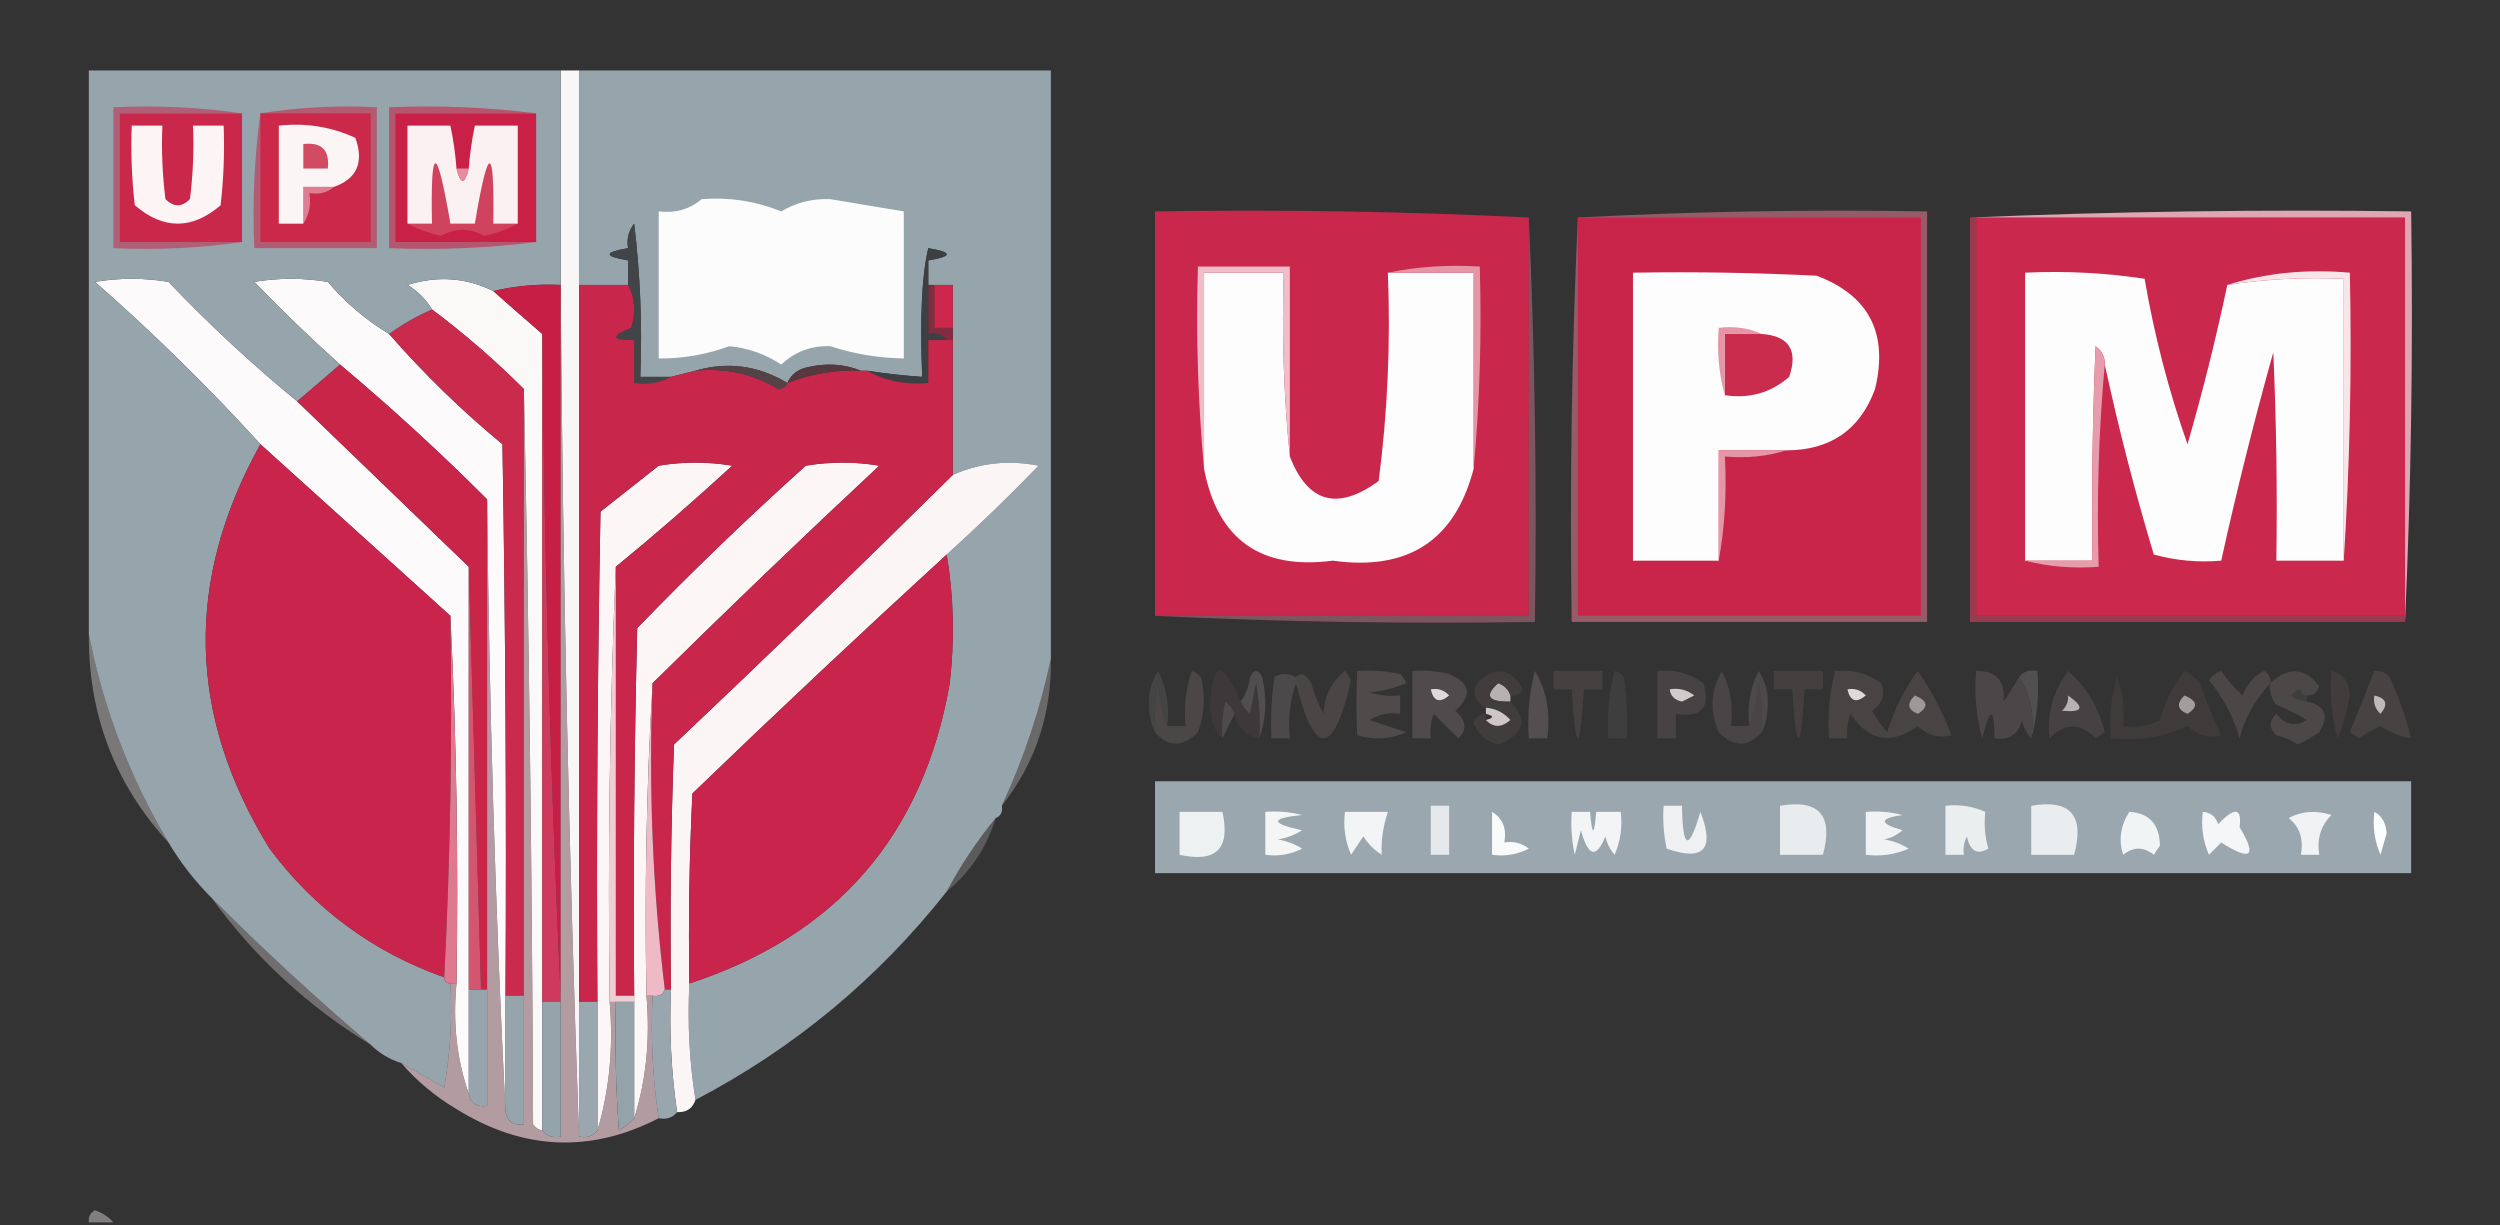 <?xml version="1.0" encoding="UTF-8"?>
<!DOCTYPE svg PUBLIC "-//W3C//DTD SVG 1.1//EN" "http://www.w3.org/Graphics/SVG/1.1/DTD/svg11.dtd">
<svg xmlns="http://www.w3.org/2000/svg" version="1.1" width="408px" height="200px" style="shape-rendering:geometricPrecision; text-rendering:geometricPrecision; image-rendering:optimizeQuality; fill-rule:evenodd; clip-rule:evenodd" xmlns:xlink="http://www.w3.org/1999/xlink">
<rect width="100%" height="100%" fill="#333333" stroke="none"/>
<g><path style="opacity:1" fill="#f9f6f8" d="M 91.5,11.5 C 92.5,11.5 93.5,11.5 94.5,11.5C 94.5,23.167 94.5,34.833 94.5,46.5C 94.5,85.5 94.5,124.5 94.5,163.5C 94.5,170.833 94.5,178.167 94.5,185.5C 92.835,139.342 91.835,93.009 91.5,46.5C 91.5,34.833 91.5,23.167 91.5,11.5 Z"/></g>
<g><path style="opacity:1" fill="#96a4ab" d="M 94.5,11.5 C 120.167,11.5 145.833,11.5 171.5,11.5C 171.5,43.5 171.5,75.5 171.5,107.5C 169.772,115.718 167.105,123.718 163.5,131.5C 163.672,132.492 163.338,133.158 162.5,133.5C 159.449,137.223 156.782,141.223 154.5,145.5C 143.257,159.741 129.591,171.075 113.5,179.5C 112.51,173.355 112.177,167.022 112.5,160.5C 136.504,152.665 150.67,136.332 155,111.5C 155.821,104.321 155.655,97.321 154.5,90.5C 159.605,85.897 164.605,81.064 169.5,76C 164.61,75.034 159.943,75.534 155.5,77.5C 155.5,70.167 155.5,62.833 155.5,55.5C 155.5,54.833 155.5,54.167 155.5,53.5C 155.5,51.167 155.5,48.833 155.5,46.5C 154.5,46.5 153.5,46.5 152.5,46.5C 152.167,46.5 151.833,46.5 151.5,46.5C 151.5,45.167 151.5,43.833 151.5,42.5C 155.5,41.833 155.5,41.167 151.5,40.5C 150.449,44.778 150.116,51.778 150.5,61.5C 147.482,61.296 144.482,60.963 141.5,60.5C 141.167,60.5 140.833,60.5 140.5,60.5C 137.696,59.362 134.696,59.196 131.5,60C 130.058,60.377 129.058,61.21 128.5,62.5C 123.694,59.634 118.694,58.968 113.5,60.5C 112.167,60.833 110.833,61.167 109.5,61.5C 107.833,61.5 106.167,61.5 104.5,61.5C 104.831,53.14 104.498,44.807 103.5,36.5C 102.571,37.689 102.238,39.022 102.5,40.5C 98.5,41.167 98.5,41.833 102.5,42.5C 102.5,43.833 102.5,45.167 102.5,46.5C 99.833,46.5 97.167,46.5 94.5,46.5C 94.5,34.833 94.5,23.167 94.5,11.5 Z"/></g>
<g><path style="opacity:1" fill="#fcfcfc" d="M 114.5,32.5 C 119.012,32.149 123.345,32.815 127.5,34.5C 129.913,33.051 132.58,32.384 135.5,32.5C 139.507,33.173 143.507,33.839 147.5,34.5C 147.5,42.5 147.5,50.5 147.5,58.5C 143.382,58.435 139.382,57.769 135.5,56.5C 132.403,56.383 129.736,57.383 127.5,59.5C 124.905,57.784 122.071,56.784 119,56.5C 115.306,57.866 111.472,58.532 107.5,58.5C 107.5,50.5 107.5,42.5 107.5,34.5C 110.228,34.829 112.562,34.163 114.5,32.5 Z"/></g>
<g><path style="opacity:1" fill="#c9284c" d="M 249.5,35.5 C 249.5,57.167 249.5,78.833 249.5,100.5C 229.167,100.5 208.833,100.5 188.5,100.5C 188.5,78.5 188.5,56.5 188.5,34.5C 209.007,34.169 229.34,34.503 249.5,35.5 Z"/></g>
<g><path style="opacity:1" fill="#ca284c" d="M 322.5,35.5 C 345.833,35.5 369.167,35.5 392.5,35.5C 392.5,57.167 392.5,78.833 392.5,100.5C 369.167,100.5 345.833,100.5 322.5,100.5C 322.5,78.833 322.5,57.167 322.5,35.5 Z"/></g>
<g><path style="opacity:1" fill="#e0a7b3" d="M 321.5,35.5 C 345.328,34.502 369.328,34.169 393.5,34.5C 393.831,57.006 393.497,79.34 392.5,101.5C 392.5,101.167 392.5,100.833 392.5,100.5C 392.5,78.833 392.5,57.167 392.5,35.5C 369.167,35.5 345.833,35.5 322.5,35.5C 322.167,35.5 321.833,35.5 321.5,35.5 Z"/></g>
<g><path style="opacity:1" fill="#424548" d="M 109.5,61.5 C 107.735,62.461 105.735,62.795 103.5,62.5C 103.5,60.167 103.5,57.833 103.5,55.5C 99.757,55.541 99.59,54.874 103,53.5C 103.796,50.962 103.629,48.628 102.5,46.5C 102.5,45.167 102.5,43.833 102.5,42.5C 98.5,41.833 98.5,41.167 102.5,40.5C 102.238,39.022 102.571,37.689 103.5,36.5C 104.498,44.807 104.831,53.14 104.5,61.5C 106.167,61.5 107.833,61.5 109.5,61.5 Z"/></g>
<g><path style="opacity:1" fill="#fefdfd" d="M 210.5,74.5 C 213.444,82.062 218.277,83.396 225,78.5C 226.456,67.269 226.956,55.935 226.5,44.5C 231.167,44.5 235.833,44.5 240.5,44.5C 240.5,55.167 240.5,65.833 240.5,76.5C 237.448,88.211 229.782,93.211 217.5,91.5C 205.717,93.035 198.717,88.035 196.5,76.5C 196.5,65.833 196.5,55.167 196.5,44.5C 200.833,44.5 205.167,44.5 209.5,44.5C 209.173,54.681 209.506,64.681 210.5,74.5 Z"/></g>
<g><path style="opacity:1" fill="#eebdc7" d="M 210.5,74.5 C 209.506,64.681 209.173,54.681 209.5,44.5C 205.167,44.5 200.833,44.5 196.5,44.5C 196.5,55.167 196.5,65.833 196.5,76.5C 195.505,65.679 195.172,54.679 195.5,43.5C 200.5,43.5 205.5,43.5 210.5,43.5C 210.5,53.833 210.5,64.167 210.5,74.5 Z"/></g>
<g><path style="opacity:1" fill="#fefdfd" d="M 363.5,46.5 C 369.744,45.542 376.077,45.209 382.5,45.5C 382.5,60.833 382.5,76.167 382.5,91.5C 378.833,91.5 375.167,91.5 371.5,91.5C 371.667,80.162 371.5,68.828 371,57.5C 367.848,68.774 365.015,80.108 362.5,91.5C 358.774,91.823 355.107,91.489 351.5,90.5C 348.421,80.266 345.755,69.932 343.5,59.5C 343.539,58.244 343.039,57.244 342,56.5C 341.5,68.162 341.333,79.829 341.5,91.5C 337.833,91.5 334.167,91.5 330.5,91.5C 330.5,75.833 330.5,60.167 330.5,44.5C 337.09,44.189 343.59,44.522 350,45.5C 351.594,54.776 353.928,63.776 357,72.5C 359.485,63.895 361.651,55.228 363.5,46.5 Z"/></g>
<g><path style="opacity:1" fill="#fcfafb" d="M 48.5,65.5 C 57.807,74.472 67.14,83.472 76.5,92.5C 76.5,115.5 76.5,138.5 76.5,161.5C 76.5,167.167 76.5,172.833 76.5,178.5C 74.547,172.926 73.88,166.926 74.5,160.5C 74.831,140.326 74.497,120.326 73.5,100.5C 63.147,91.145 52.813,81.811 42.5,72.5C 34.005,63.172 25.005,54.339 15.5,46C 19.5,45.333 23.5,45.333 27.5,46C 34.152,52.972 41.152,59.472 48.5,65.5 Z"/></g>
<g><path style="opacity:1" fill="#fcfafb" d="M 63.5,54.5 C 69.163,60.996 75.329,66.996 82,72.5C 82.5,102.498 82.667,132.498 82.5,162.5C 82.5,168.833 82.5,175.167 82.5,181.5C 80.835,148.346 79.835,115.013 79.5,81.5C 71.826,73.826 63.826,66.493 55.5,59.5C 50.729,55.231 46.062,50.731 41.5,46C 45.5,45.333 49.5,45.333 53.5,46C 56.412,49.419 59.746,52.252 63.5,54.5 Z"/></g>
<g><path style="opacity:1" fill="#fbf8f8" d="M 80.5,47.5 C 83.126,49.824 85.793,52.157 88.5,54.5C 88.5,90.833 88.5,127.167 88.5,163.5C 88.5,170.5 88.5,177.5 88.5,184.5C 87.883,184.389 87.383,184.056 87,183.5C 86.833,143.331 86.333,103.331 85.5,63.5C 80.821,58.822 75.821,54.489 70.5,50.5C 69.521,48.855 68.188,47.521 66.5,46.5C 71.422,44.967 76.088,45.3 80.5,47.5 Z"/></g>
<g><path style="opacity:1" fill="#e596a6" d="M 226.5,44.5 C 231.305,43.513 236.305,43.179 241.5,43.5C 241.828,54.679 241.495,65.679 240.5,76.5C 240.5,65.833 240.5,55.167 240.5,44.5C 235.833,44.5 231.167,44.5 226.5,44.5 Z"/></g>
<g><path style="opacity:1" fill="#f8e5e7" d="M 382.5,91.5 C 382.5,76.167 382.5,60.833 382.5,45.5C 376.077,45.209 369.744,45.542 363.5,46.5C 369.75,44.541 376.416,43.874 383.5,44.5C 383.83,60.342 383.496,76.009 382.5,91.5 Z"/></g>
<g><path style="opacity:1" fill="#832c41" d="M 151.5,46.5 C 151.833,46.5 152.167,46.5 152.5,46.5C 152.5,48.833 152.5,51.167 152.5,53.5C 153.5,53.5 154.5,53.5 155.5,53.5C 155.5,54.167 155.5,54.833 155.5,55.5C 155.167,55.5 154.833,55.5 154.5,55.5C 153.791,54.596 152.791,54.263 151.5,54.5C 151.5,51.833 151.5,49.167 151.5,46.5 Z"/></g>
<g><path style="opacity:1" fill="#ce274c" d="M 152.5,46.5 C 153.5,46.5 154.5,46.5 155.5,46.5C 155.5,48.833 155.5,51.167 155.5,53.5C 154.5,53.5 153.5,53.5 152.5,53.5C 152.5,51.167 152.5,48.833 152.5,46.5 Z"/></g>
<g><path style="opacity:1" fill="#ca2b4d" d="M 70.5,50.5 C 75.821,54.489 80.821,58.822 85.5,63.5C 85.5,96.5 85.5,129.5 85.5,162.5C 84.5,162.5 83.5,162.5 82.5,162.5C 82.667,132.498 82.5,102.498 82,72.5C 75.329,66.996 69.163,60.996 63.5,54.5C 65.635,52.929 67.968,51.596 70.5,50.5 Z"/></g>
<g><path style="opacity:1" fill="#96a4ac" d="M 91.5,11.5 C 91.5,23.167 91.5,34.833 91.5,46.5C 87.766,46.323 84.099,46.656 80.5,47.5C 76.088,45.3 71.422,44.967 66.5,46.5C 68.188,47.521 69.521,48.855 70.5,50.5C 67.968,51.596 65.635,52.929 63.5,54.5C 59.746,52.252 56.412,49.419 53.5,46C 49.5,45.333 45.5,45.333 41.5,46C 46.062,50.731 50.729,55.231 55.5,59.5C 53.167,61.5 50.833,63.5 48.5,65.5C 41.152,59.472 34.152,52.972 27.5,46C 23.5,45.333 19.5,45.333 15.5,46C 25.005,54.339 34.005,63.172 42.5,72.5C 30.109,94.784 30.609,116.784 44,138.5C 51.38,148.38 60.88,155.38 72.5,159.5C 72.5,160.167 72.833,160.5 73.5,160.5C 73.829,166.206 73.495,171.872 72.5,177.5C 70.132,176.111 67.799,174.778 65.5,173.5C 63.566,172.89 61.899,171.89 60.5,170.5C 51.559,162.896 42.892,154.896 34.5,146.5C 31.791,143.792 29.458,140.792 27.5,137.5C 21.172,126.838 16.839,115.505 14.5,103.5C 14.5,72.833 14.5,42.167 14.5,11.5C 40.167,11.5 65.833,11.5 91.5,11.5 Z"/></g>
<g><path style="opacity:1" fill="#b5566e" d="M 87.5,18.5 C 79.833,18.5 72.167,18.5 64.5,18.5C 64.5,25.5 64.5,32.5 64.5,39.5C 72.167,39.5 79.833,39.5 87.5,39.5C 79.684,40.492 71.684,40.826 63.5,40.5C 63.5,32.833 63.5,25.167 63.5,17.5C 71.684,17.174 79.684,17.508 87.5,18.5 Z"/></g>
<g><path style="opacity:1" fill="#b35b73" d="M 42.5,18.5 C 48.645,17.51 54.978,17.177 61.5,17.5C 61.5,25.167 61.5,32.833 61.5,40.5C 54.833,40.5 48.167,40.5 41.5,40.5C 41.175,32.981 41.508,25.648 42.5,18.5 Z"/></g>
<g><path style="opacity:1" fill="#c92047" d="M 87.5,18.5 C 87.5,25.5 87.5,32.5 87.5,39.5C 79.833,39.5 72.167,39.5 64.5,39.5C 64.5,32.5 64.5,25.5 64.5,18.5C 72.167,18.5 79.833,18.5 87.5,18.5 Z"/></g>
<g><path style="opacity:1" fill="#d0435e" d="M 84.5,36.5 C 82.863,37.38 81.03,38.046 79,38.5C 76.667,37.167 74.333,37.167 72,38.5C 69.97,38.046 68.137,37.38 66.5,36.5C 67.833,36.5 69.167,36.5 70.5,36.5C 70.253,23.382 71.253,23.382 73.5,36.5C 74.833,36.5 76.167,36.5 77.5,36.5C 79.702,23.402 80.702,23.402 80.5,36.5C 81.833,36.5 83.167,36.5 84.5,36.5 Z"/></g>
<g><path style="opacity:1" fill="#b05f76" d="M 39.5,18.5 C 32.833,18.5 26.167,18.5 19.5,18.5C 19.5,25.5 19.5,32.5 19.5,39.5C 26.167,39.5 32.833,39.5 39.5,39.5C 32.687,40.491 25.687,40.825 18.5,40.5C 18.5,32.833 18.5,25.167 18.5,17.5C 25.687,17.175 32.687,17.509 39.5,18.5 Z"/></g>
<g><path style="opacity:1" fill="#fbf1f2" d="M 74.5,27.5 C 75.167,30.167 75.833,30.167 76.5,27.5C 76.674,25.139 77.007,22.806 77.5,20.5C 79.833,20.5 82.167,20.5 84.5,20.5C 84.5,25.833 84.5,31.167 84.5,36.5C 83.167,36.5 81.833,36.5 80.5,36.5C 80.702,23.402 79.702,23.402 77.5,36.5C 76.167,36.5 74.833,36.5 73.5,36.5C 71.253,23.382 70.253,23.382 70.5,36.5C 69.167,36.5 67.833,36.5 66.5,36.5C 66.5,31.167 66.5,25.833 66.5,20.5C 68.833,20.5 71.167,20.5 73.5,20.5C 73.993,22.806 74.326,25.139 74.5,27.5 Z"/></g>
<g><path style="opacity:1" fill="#e48d9f" d="M 74.5,27.5 C 75.167,27.5 75.833,27.5 76.5,27.5C 75.833,30.167 75.167,30.167 74.5,27.5 Z"/></g>
<g><path style="opacity:1" fill="#ca284b" d="M 39.5,18.5 C 39.5,25.5 39.5,32.5 39.5,39.5C 32.833,39.5 26.167,39.5 19.5,39.5C 19.5,32.5 19.5,25.5 19.5,18.5C 26.167,18.5 32.833,18.5 39.5,18.5 Z"/></g>
<g><path style="opacity:1" fill="#fcf4f5" d="M 21.5,20.5 C 23.167,20.5 24.833,20.5 26.5,20.5C 26.334,24.514 26.501,28.514 27,32.5C 28.333,33.833 29.667,33.833 31,32.5C 31.499,28.514 31.666,24.514 31.5,20.5C 33.167,20.5 34.833,20.5 36.5,20.5C 36.666,24.846 36.499,29.179 36,33.5C 31.333,37.5 26.667,37.5 22,33.5C 21.501,29.179 21.334,24.846 21.5,20.5 Z"/></g>
<g><path style="opacity:1" fill="#cb284a" d="M 42.5,18.5 C 48.5,18.5 54.5,18.5 60.5,18.5C 60.5,25.5 60.5,32.5 60.5,39.5C 54.5,39.5 48.5,39.5 42.5,39.5C 42.5,32.5 42.5,25.5 42.5,18.5 Z"/></g>
<g><path style="opacity:1" fill="#df7e92" d="M 54.5,30.5 C 53.432,31.434 52.099,31.768 50.5,31.5C 50.785,33.415 50.451,35.081 49.5,36.5C 49.5,34.5 49.5,32.5 49.5,30.5C 51.167,30.5 52.833,30.5 54.5,30.5 Z"/></g>
<g><path style="opacity:1" fill="#fcf5f6" d="M 54.5,30.5 C 52.833,30.5 51.167,30.5 49.5,30.5C 49.5,32.5 49.5,34.5 49.5,36.5C 48.167,36.5 46.833,36.5 45.5,36.5C 45.5,31.167 45.5,25.833 45.5,20.5C 49.911,20.021 54.078,20.688 58,22.5C 59.421,26.506 58.254,29.172 54.5,30.5 Z"/></g>
<g><path style="opacity:1" fill="#d24b60" d="M 49.5,23.5 C 52.5,23.167 53.833,24.5 53.5,27.5C 52.167,27.5 50.833,27.5 49.5,27.5C 49.5,26.167 49.5,24.833 49.5,23.5 Z"/></g>
<g><path style="opacity:1" fill="#3c4042" d="M 151.5,46.5 C 151.5,49.167 151.5,51.833 151.5,54.5C 152.791,54.263 153.791,54.596 154.5,55.5C 153.5,55.5 152.5,55.5 151.5,55.5C 151.5,57.833 151.5,60.167 151.5,62.5C 147.84,62.841 144.507,62.175 141.5,60.5C 144.482,60.963 147.482,61.296 150.5,61.5C 150.116,51.778 150.449,44.778 151.5,40.5C 155.5,41.167 155.5,41.833 151.5,42.5C 151.5,43.833 151.5,45.167 151.5,46.5 Z"/></g>
<g><path style="opacity:1" fill="#c71e45" d="M 91.5,46.5 C 91.5,85.167 91.5,123.833 91.5,162.5C 89.835,126.678 88.835,90.678 88.5,54.5C 85.793,52.157 83.126,49.824 80.5,47.5C 84.099,46.656 87.766,46.323 91.5,46.5 Z"/></g>
<g><path style="opacity:0.592" fill="#d9778a" d="M 257.5,35.5 C 276.326,34.503 295.326,34.17 314.5,34.5C 314.5,56.833 314.5,79.167 314.5,101.5C 295.167,101.5 275.833,101.5 256.5,101.5C 256.169,79.327 256.503,57.327 257.5,35.5 Z"/></g>
<g><path style="opacity:1" fill="#c9254b" d="M 257.5,35.5 C 276.167,35.5 294.833,35.5 313.5,35.5C 313.5,57.167 313.5,78.833 313.5,100.5C 294.833,100.5 276.167,100.5 257.5,100.5C 257.5,78.833 257.5,57.167 257.5,35.5 Z"/></g>
<g><path style="opacity:1" fill="#fefdfd" d="M 291.5,73.5 C 287.833,73.5 284.167,73.5 280.5,73.5C 280.5,79.5 280.5,85.5 280.5,91.5C 275.833,91.5 271.167,91.5 266.5,91.5C 266.5,75.833 266.5,60.167 266.5,44.5C 276.506,44.334 286.506,44.5 296.5,45C 305.044,48.252 308.211,54.419 306,63.5C 303.557,70.149 298.724,73.482 291.5,73.5 Z"/></g>
<g><path style="opacity:1" fill="#ca2c4d" d="M 287.5,54.5 C 291.976,54.822 293.476,57.156 292,61.5C 289.016,64.1 285.516,65.1 281.5,64.5C 281.5,61.167 281.5,57.833 281.5,54.5C 283.5,54.5 285.5,54.5 287.5,54.5 Z"/></g>
<g><path style="opacity:1" fill="#e595a5" d="M 287.5,54.5 C 285.5,54.5 283.5,54.5 281.5,54.5C 281.5,57.833 281.5,61.167 281.5,64.5C 280.518,61.038 280.185,57.371 280.5,53.5C 283.059,53.198 285.393,53.532 287.5,54.5 Z"/></g>
<g><path style="opacity:1" fill="#c92549" d="M 55.5,59.5 C 63.826,66.493 71.826,73.826 79.5,81.5C 79.5,108.167 79.5,134.833 79.5,161.5C 79.167,161.5 78.833,161.5 78.5,161.5C 77.843,138.402 77.176,115.402 76.5,92.5C 67.14,83.472 57.807,74.472 48.5,65.5C 50.833,63.5 53.167,61.5 55.5,59.5 Z"/></g>
<g><path style="opacity:1" fill="#fcf6f7" d="M 100.5,92.5 C 99.502,115.994 99.169,139.661 99.5,163.5C 100.128,170.913 99.461,177.913 97.5,184.5C 97.5,177.5 97.5,170.5 97.5,163.5C 97.333,136.831 97.5,110.165 98,83.5C 101.167,81 104.333,78.5 107.5,76C 111.5,75.333 115.5,75.333 119.5,76C 113.295,81.709 106.961,87.209 100.5,92.5 Z"/></g>
<g><path style="opacity:1" fill="#fcf6f7" d="M 106.5,111.5 C 105.503,128.325 105.17,145.325 105.5,162.5C 106.126,169.584 105.459,176.25 103.5,182.5C 103.5,176.167 103.5,169.833 103.5,163.5C 103.5,163.167 103.5,162.833 103.5,162.5C 103.333,142.497 103.5,122.497 104,102.5C 112.879,93.321 122.045,84.488 131.5,76C 135.5,75.333 139.5,75.333 143.5,76C 130.968,87.7 118.635,99.534 106.5,111.5 Z"/></g>
<g><path style="opacity:1" fill="#fbf5f6" d="M 154.5,90.5 C 140.562,103.267 126.729,116.267 113,129.5C 112.5,139.828 112.334,150.161 112.5,160.5C 112.177,167.022 112.51,173.355 113.5,179.5C 113.027,180.906 112.027,181.573 110.5,181.5C 109.54,174.922 109.207,168.255 109.5,161.5C 109.333,148.163 109.5,134.829 110,121.5C 125.366,106.966 140.533,92.3 155.5,77.5C 159.943,75.534 164.61,75.034 169.5,76C 164.605,81.064 159.605,85.897 154.5,90.5 Z"/></g>
<g><path style="opacity:1" fill="#e597a6" d="M 291.5,73.5 C 288.375,74.479 285.042,74.813 281.5,74.5C 281.822,80.358 281.489,86.025 280.5,91.5C 280.5,85.5 280.5,79.5 280.5,73.5C 284.167,73.5 287.833,73.5 291.5,73.5 Z"/></g>
<g><path style="opacity:1" fill="#e69caa" d="M 343.5,59.5 C 342.505,70.321 342.172,81.321 342.5,92.5C 338.298,92.817 334.298,92.483 330.5,91.5C 334.167,91.5 337.833,91.5 341.5,91.5C 341.333,79.829 341.5,68.162 342,56.5C 343.039,57.244 343.539,58.244 343.5,59.5 Z"/></g>
<g><path style="opacity:1" fill="#c9244b" d="M 42.5,72.5 C 52.813,81.811 63.147,91.145 73.5,100.5C 73.83,120.34 73.497,140.007 72.5,159.5C 60.88,155.38 51.38,148.38 44,138.5C 30.609,116.784 30.109,94.784 42.5,72.5 Z"/></g>
<g><path style="opacity:1" fill="#ce395c" d="M 88.5,54.5 C 88.835,90.678 89.835,126.678 91.5,162.5C 91.5,162.833 91.5,163.167 91.5,163.5C 90.5,163.5 89.5,163.5 88.5,163.5C 88.5,127.167 88.5,90.833 88.5,54.5 Z"/></g>
<g><path style="opacity:1" fill="#c9264b" d="M 94.5,46.5 C 97.167,46.5 99.833,46.5 102.5,46.5C 103.629,48.628 103.796,50.962 103,53.5C 99.59,54.874 99.757,55.541 103.5,55.5C 103.5,57.833 103.5,60.167 103.5,62.5C 105.735,62.795 107.735,62.461 109.5,61.5C 110.833,61.167 112.167,60.833 113.5,60.5C 118.383,60.002 122.883,61.002 127,63.5C 127.765,63.43 128.265,63.097 128.5,62.5C 132.342,60.998 136.342,60.332 140.5,60.5C 140.833,60.5 141.167,60.5 141.5,60.5C 144.507,62.175 147.84,62.841 151.5,62.5C 151.5,60.167 151.5,57.833 151.5,55.5C 152.5,55.5 153.5,55.5 154.5,55.5C 154.833,55.5 155.167,55.5 155.5,55.5C 155.5,62.833 155.5,70.167 155.5,77.5C 140.533,92.3 125.366,106.966 110,121.5C 109.5,134.829 109.333,148.163 109.5,161.5C 109.167,161.5 108.833,161.5 108.5,161.5C 106.515,145.2 105.848,128.534 106.5,111.5C 118.635,99.534 130.968,87.7 143.5,76C 139.5,75.333 135.5,75.333 131.5,76C 122.045,84.488 112.879,93.321 104,102.5C 103.5,122.497 103.333,142.497 103.5,162.5C 102.5,162.5 101.5,162.5 100.5,162.5C 100.5,139.167 100.5,115.833 100.5,92.5C 106.961,87.209 113.295,81.709 119.5,76C 115.5,75.333 111.5,75.333 107.5,76C 104.333,78.5 101.167,81 98,83.5C 97.5,110.165 97.333,136.831 97.5,163.5C 96.5,163.5 95.5,163.5 94.5,163.5C 94.5,124.5 94.5,85.5 94.5,46.5 Z"/></g>
<g><path style="opacity:1" fill="#55393f" d="M 140.5,60.5 C 136.342,60.332 132.342,60.998 128.5,62.5C 129.058,61.21 130.058,60.377 131.5,60C 134.696,59.196 137.696,59.362 140.5,60.5 Z"/></g>
<g><path style="opacity:1" fill="#544246" d="M 113.5,60.5 C 118.694,58.968 123.694,59.634 128.5,62.5C 128.265,63.097 127.765,63.43 127,63.5C 122.883,61.002 118.383,60.002 113.5,60.5 Z"/></g>
<g><path style="opacity:1" fill="#d45570" d="M 76.5,92.5 C 77.176,115.402 77.843,138.402 78.5,161.5C 77.833,161.5 77.167,161.5 76.5,161.5C 76.5,138.5 76.5,115.5 76.5,92.5 Z"/></g>
<g><path style="opacity:0.435" fill="#da8295" d="M 249.5,35.5 C 250.497,57.327 250.831,79.327 250.5,101.5C 229.66,101.831 208.993,101.497 188.5,100.5C 208.833,100.5 229.167,100.5 249.5,100.5C 249.5,78.833 249.5,57.167 249.5,35.5 Z"/></g>
<g><path style="opacity:0.651" fill="#ce4061" d="M 321.5,35.5 C 321.833,35.5 322.167,35.5 322.5,35.5C 322.5,57.167 322.5,78.833 322.5,100.5C 345.833,100.5 369.167,100.5 392.5,100.5C 392.5,100.833 392.5,101.167 392.5,101.5C 368.833,101.5 345.167,101.5 321.5,101.5C 321.5,79.5 321.5,57.5 321.5,35.5 Z"/></g>
<g><path style="opacity:1" fill="#de798f" d="M 73.5,100.5 C 74.497,120.326 74.831,140.326 74.5,160.5C 74.167,160.5 73.833,160.5 73.5,160.5C 72.833,160.5 72.5,160.167 72.5,159.5C 73.497,140.007 73.83,120.34 73.5,100.5 Z"/></g>
<g><path style="opacity:1" fill="#c9244b" d="M 154.5,90.5 C 155.655,97.321 155.821,104.321 155,111.5C 150.67,136.332 136.504,152.665 112.5,160.5C 112.334,150.161 112.5,139.828 113,129.5C 126.729,116.267 140.562,103.267 154.5,90.5 Z"/></g>
<g><path style="opacity:0.38" fill="#807a7a" d="M 205.5,120.5 C 205.665,117.482 205.498,114.482 205,111.5C 204.667,113.167 204.333,114.833 204,116.5C 203.283,115.956 202.783,115.289 202.5,114.5C 203.29,113.391 203.79,112.058 204,110.5C 204.667,109.167 205.333,109.167 206,110.5C 206.808,114.027 206.641,117.36 205.5,120.5 Z"/></g>
<g><path style="opacity:0.801" fill="#565151" d="M 221.5,109.5 C 223.857,109.337 226.19,109.503 228.5,110C 228.957,110.414 229.291,110.914 229.5,111.5C 227.577,112.308 225.577,112.808 223.5,113C 225.134,113.494 226.801,113.66 228.5,113.5C 228.5,114.5 228.5,115.5 228.5,116.5C 226.712,116.215 225.045,116.548 223.5,117.5C 225.5,118.167 227.5,118.833 229.5,119.5C 226.894,120.652 224.227,120.818 221.5,120C 221.343,116.843 221.343,113.343 221.5,109.5 Z"/></g>
<g><path style="opacity:0.594" fill="#676263" d="M 329.5,110.5 C 330.209,109.596 331.209,109.263 332.5,109.5C 332.815,113.371 332.482,117.038 331.5,120.5C 332.069,116.671 331.402,113.337 329.5,110.5 Z"/></g>
<g><path style="opacity:0.212" fill="#8a8485" d="M 190.5,118.5 C 189.686,116.369 189.186,114.036 189,111.5C 188.503,114.146 188.336,116.813 188.5,119.5C 187.842,118.207 187.508,116.707 187.5,115C 187.423,112.949 187.923,111.116 189,109.5C 190.392,112.278 190.892,115.278 190.5,118.5 Z"/></g>
<g><path style="opacity:1" fill="#b7b2b2" d="M 246.5,113.5 C 246.5,113.833 246.5,114.167 246.5,114.5C 242.839,114.574 242.172,113.574 244.5,111.5C 245.522,111.855 246.189,112.522 246.5,113.5 Z"/></g>
<g><path style="opacity:0.749" fill="#4a4545" d="M 289.5,109.5 C 292.167,109.5 294.833,109.5 297.5,109.5C 297.5,110.5 297.5,111.5 297.5,112.5C 296.5,112.5 295.5,112.5 294.5,112.5C 293.833,123.167 293.167,123.167 292.5,112.5C 291.5,112.5 290.5,112.5 289.5,112.5C 289.5,111.5 289.5,110.5 289.5,109.5 Z"/></g>
<g><path style="opacity:0.796" fill="#524d4d" d="M 370.5,111.5 C 367.919,114.354 366.252,117.354 365.5,120.5C 364.488,116.975 362.821,113.808 360.5,111C 361.025,110.308 361.692,109.808 362.5,109.5C 363.48,110.981 364.647,112.315 366,113.5C 366.637,111.697 367.803,110.364 369.5,109.5C 370.298,109.957 370.631,110.624 370.5,111.5 Z"/></g>
<g><path style="opacity:0.467" fill="#696465" d="M 211.5,110.5 C 211.5,110.833 211.5,111.167 211.5,111.5C 210.523,114.287 210.19,117.287 210.5,120.5C 209.5,120.5 208.5,120.5 207.5,120.5C 207.335,117.15 207.502,113.817 208,110.5C 208.986,109.829 210.153,109.829 211.5,110.5 Z"/></g>
<g><path style="opacity:1" fill="#464243" d="M 337.5,109.5 C 340.466,112.073 342.466,115.406 343.5,119.5C 343,119.833 342.5,120.167 342,120.5C 339.485,117.923 336.985,117.923 334.5,120.5C 334.033,116.549 335.033,112.882 337.5,109.5 Z"/></g>
<g><path style="opacity:0.086" fill="#c1b8b9" d="M 375.5,112.5 C 375.5,113.167 375.833,113.5 376.5,113.5C 376.5,113.833 376.5,114.167 376.5,114.5C 373.54,113.968 373.207,113.301 375.5,112.5 Z"/></g>
<g><path style="opacity:0.912" fill="#4d4949" d="M 211.5,111.5 C 211.5,111.167 211.5,110.833 211.5,110.5C 212.329,109.668 213.162,110.001 214,111.5C 214.471,113.246 215.138,114.913 216,116.5C 216.133,113.586 217.3,111.253 219.5,109.5C 219.833,110 220.167,110.5 220.5,111C 217.595,123.476 214.595,123.643 211.5,111.5 Z"/></g>
<g><path style="opacity:1" fill="#4f4a4b" d="M 230.5,109.5 C 232.527,109.338 234.527,109.505 236.5,110C 239.993,111.478 240.326,113.478 237.5,116C 239.312,117.627 239.479,119.127 238,120.5C 236.674,119.201 235.34,117.868 234,116.5C 233.51,117.793 233.343,119.127 233.5,120.5C 232.5,120.5 231.5,120.5 230.5,120.5C 230.5,116.833 230.5,113.167 230.5,109.5 Z"/></g>
<g><path style="opacity:1" fill="#dfd9d9" d="M 233.5,112.5 C 234.675,112.281 235.675,112.614 236.5,113.5C 234.948,114.798 233.948,114.465 233.5,112.5 Z"/></g>
<g><path style="opacity:0.908" fill="#433e3e" d="M 246.5,113.5 C 246.189,112.522 245.522,111.855 244.5,111.5C 242.172,113.574 242.839,114.574 246.5,114.5C 249.416,117.544 248.749,119.877 244.5,121.5C 242.503,121.014 241.169,119.847 240.5,118C 240.836,116.97 241.503,116.47 242.5,116.5C 242.5,116.833 242.5,117.167 242.5,117.5C 243.708,118.782 245.042,118.782 246.5,117.5C 245.423,116.295 244.09,115.628 242.5,115.5C 240.418,114.415 240.084,112.915 241.5,111C 244.455,108.709 246.788,109.209 248.5,112.5C 248.043,113.298 247.376,113.631 246.5,113.5 Z"/></g>
<g><path style="opacity:0.824" fill="#4c4748" d="M 270.5,109.5 C 273.272,109.22 275.772,109.887 278,111.5C 279.177,115.492 277.677,117.158 273.5,116.5C 273.5,117.833 273.5,119.167 273.5,120.5C 272.5,120.5 271.5,120.5 270.5,120.5C 270.5,116.833 270.5,113.167 270.5,109.5 Z"/></g>
<g><path style="opacity:1" fill="#d1cbcb" d="M 272.5,112.5 C 273.978,112.238 275.311,112.571 276.5,113.5C 275.833,113.833 275.167,114.167 274.5,114.5C 273.287,114.253 272.62,113.586 272.5,112.5 Z"/></g>
<g><path style="opacity:0.804" fill="#403b3c" d="M 202.5,114.5 C 202.783,115.289 203.283,115.956 204,116.5C 204.333,114.833 204.667,113.167 205,111.5C 205.498,114.482 205.665,117.482 205.5,120.5C 203.29,120.106 201.957,118.773 201.5,116.5C 201.217,115.711 200.717,115.044 200,114.5C 199.505,116.473 199.338,118.473 199.5,120.5C 198.223,119.306 197.556,117.64 197.5,115.5C 197.789,107.872 199.456,107.538 202.5,114.5 Z"/></g>
<g><path style="opacity:0.729" fill="#4c4647" d="M 253.5,109.5 C 256.167,109.5 258.833,109.5 261.5,109.5C 261.5,110.5 261.5,111.5 261.5,112.5C 260.5,112.5 259.5,112.5 258.5,112.5C 257.833,123.167 257.167,123.167 256.5,112.5C 255.5,112.5 254.5,112.5 253.5,112.5C 253.5,111.5 253.5,110.5 253.5,109.5 Z"/></g>
<g><path style="opacity:0.316" fill="#7f7a7b" d="M 287.5,119.5 C 287.664,116.813 287.497,114.146 287,111.5C 286.814,114.036 286.314,116.369 285.5,118.5C 285.108,115.278 285.608,112.278 287,109.5C 288.077,111.116 288.577,112.949 288.5,115C 288.492,116.707 288.158,118.207 287.5,119.5 Z"/></g>
<g><path style="opacity:1" fill="#4b4647" d="M 329.5,110.5 C 331.402,113.337 332.069,116.671 331.5,120.5C 330.732,119.737 330.232,118.737 330,117.5C 329.411,119.863 327.911,120.863 325.5,120.5C 325.443,115.318 324.776,115.318 323.5,120.5C 322.511,116.893 322.177,113.226 322.5,109.5C 325.766,109.433 327.266,111.099 327,114.5C 327.934,113.142 328.768,111.808 329.5,110.5 Z"/></g>
<g><path style="opacity:1" fill="#b8b3b3" d="M 337.5,113.5 C 340.3,115.476 339.967,116.309 336.5,116C 337.252,115.329 337.586,114.496 337.5,113.5 Z"/></g>
<g><path style="opacity:0.824" fill="#514d4d" d="M 376.5,113.5 C 375.833,113.5 375.5,113.167 375.5,112.5C 373.207,113.301 373.54,113.968 376.5,114.5C 379.492,115.132 380.159,116.799 378.5,119.5C 377.372,120.262 376.205,120.929 375,121.5C 373.933,120.809 372.766,120.309 371.5,120C 370.269,118.817 370.269,117.651 371.5,116.5C 372.968,118.333 374.635,118.666 376.5,117.5C 374.887,116.573 373.221,115.739 371.5,115C 370.663,113.989 370.33,112.822 370.5,111.5C 373.443,108.773 376.11,108.939 378.5,112C 378.164,113.03 377.497,113.53 376.5,113.5 Z"/></g>
<g><path style="opacity:0.824" fill="#443f40" d="M 380.5,109.5 C 382.439,110.014 383.439,111.347 383.5,113.5C 383.085,115.909 382.418,118.242 381.5,120.5C 380.511,116.893 380.177,113.226 380.5,109.5 Z"/></g>
<g><path style="opacity:0.405" fill="#e2ddde" d="M 14.5,103.5 C 16.839,115.505 21.172,126.838 27.5,137.5C 18.735,127.953 14.402,116.619 14.5,103.5 Z"/></g>
<g><path style="opacity:1" fill="#edbac5" d="M 106.5,111.5 C 105.848,128.534 106.515,145.2 108.5,161.5C 108.158,162.338 107.492,162.672 106.5,162.5C 106.167,162.5 105.833,162.5 105.5,162.5C 105.17,145.325 105.503,128.325 106.5,111.5 Z"/></g>
<g><path style="opacity:0.318" fill="#e0dcdd" d="M 171.5,107.5 C 171.638,116.531 168.971,124.531 163.5,131.5C 167.105,123.718 169.772,115.718 171.5,107.5 Z"/></g>
<g><path style="opacity:0.231" fill="#a19b9b" d="M 201.5,116.5 C 200.833,117.833 200.167,119.167 199.5,120.5C 199.338,118.473 199.505,116.473 200,114.5C 200.717,115.044 201.217,115.711 201.5,116.5 Z"/></g>
<g><path style="opacity:1" fill="#cec6c7" d="M 242.5,116.5 C 242.5,116.167 242.5,115.833 242.5,115.5C 244.09,115.628 245.423,116.295 246.5,117.5C 245.042,118.782 243.708,118.782 242.5,117.5C 243.833,117.167 243.833,116.833 242.5,116.5 Z"/></g>
<g><path style="opacity:1" fill="#534e4f" d="M 250.5,109.5 C 252.414,112.684 253.08,116.351 252.5,120.5C 251.5,120.5 250.5,120.5 249.5,120.5C 249.244,116.731 249.577,113.064 250.5,109.5 Z"/></g>
<g><path style="opacity:0.188" fill="#777272" d="M 263.5,109.5 C 264.117,109.611 264.617,109.944 265,110.5C 265.498,113.817 265.665,117.15 265.5,120.5C 264.5,120.5 263.5,120.5 262.5,120.5C 262.244,116.731 262.577,113.064 263.5,109.5 Z"/></g>
<g><path style="opacity:0.908" fill="#413c3c" d="M 356.5,109.5 C 357.458,109.953 358.292,110.619 359,111.5C 360.037,114.405 361.204,117.239 362.5,120C 360.415,120.529 358.582,120.029 357,118.5C 353.096,120.312 348.929,120.978 344.5,120.5C 344.18,117.102 344.513,113.768 345.5,110.5C 346.48,113.086 346.813,115.753 346.5,118.5C 348.604,118.799 350.604,118.466 352.5,117.5C 353.32,114.528 354.653,111.861 356.5,109.5 Z"/></g>
<g><path style="opacity:1" fill="#a39e9e" d="M 356.5,113.5 C 358.625,114.368 358.791,115.368 357,116.5C 355.317,115.824 355.15,114.824 356.5,113.5 Z"/></g>
<g><path style="opacity:1" fill="#474343" d="M 387.5,109.5 C 388.496,109.414 389.329,109.748 390,110.5C 391.474,113.756 392.64,117.089 393.5,120.5C 391.723,120.214 390.056,119.547 388.5,118.5C 387.259,119.037 386.092,119.704 385,120.5C 384.5,120.167 384,119.833 383.5,119.5C 384.849,116.141 386.182,112.808 387.5,109.5 Z"/></g>
<g><path style="opacity:1" fill="#c0babb" d="M 387.5,113.5 C 389.465,113.948 389.798,114.948 388.5,116.5C 387.614,115.675 387.281,114.675 387.5,113.5 Z"/></g>
<g><path style="opacity:1" fill="#f1cdd3" d="M 100.5,92.5 C 100.5,115.833 100.5,139.167 100.5,162.5C 101.5,162.5 102.5,162.5 103.5,162.5C 103.5,162.833 103.5,163.167 103.5,163.5C 102.5,163.5 101.5,163.5 100.5,163.5C 100.167,163.5 99.833,163.5 99.5,163.5C 99.169,139.661 99.502,115.994 100.5,92.5 Z"/></g>
<g><path style="opacity:0.824" fill="#504b4c" d="M 188.5,119.5 C 188.336,116.813 188.503,114.146 189,111.5C 189.186,114.036 189.686,116.369 190.5,118.5C 191.5,118.5 192.5,118.5 193.5,118.5C 193.183,115.428 193.516,112.428 194.5,109.5C 195.086,109.709 195.586,110.043 196,110.5C 196.741,113.562 196.575,116.562 195.5,119.5C 192.996,121.975 190.662,121.975 188.5,119.5 Z"/></g>
<g><path style="opacity:0.816" fill="#4f4a4b" d="M 285.5,118.5 C 286.314,116.369 286.814,114.036 287,111.5C 287.497,114.146 287.664,116.813 287.5,119.5C 285.338,121.975 283.004,121.975 280.5,119.5C 279.022,116.024 279.188,112.691 281,109.5C 282.392,112.278 282.892,115.278 282.5,118.5C 283.5,118.5 284.5,118.5 285.5,118.5 Z"/></g>
<g><path style="opacity:0.816" fill="#4e4949" d="M 299.5,109.5 C 302.272,109.22 304.772,109.887 307,111.5C 307.711,113.367 307.211,114.867 305.5,116C 306.211,117.255 307.044,118.421 308,119.5C 309.104,115.833 310.771,112.5 313,109.5C 315.216,112.763 317.049,116.263 318.5,120C 316.415,120.529 314.582,120.029 313,118.5C 308.652,121.607 304.986,120.94 302,116.5C 301.51,117.793 301.343,119.127 301.5,120.5C 300.5,120.5 299.5,120.5 298.5,120.5C 298.244,116.731 298.577,113.064 299.5,109.5 Z"/></g>
<g><path style="opacity:1" fill="#9e989a" d="M 312.5,113.5 C 314.625,114.368 314.791,115.368 313,116.5C 311.317,115.824 311.15,114.824 312.5,113.5 Z"/></g>
<g><path style="opacity:1" fill="#dfd9d9" d="M 301.5,112.5 C 302.675,112.281 303.675,112.614 304.5,113.5C 302.948,114.798 301.948,114.465 301.5,112.5 Z"/></g>
<g><path style="opacity:1" fill="#9aa7ae" d="M 188.5,127.5 C 256.833,127.5 325.167,127.5 393.5,127.5C 393.5,132.5 393.5,137.5 393.5,142.5C 325.167,142.5 256.833,142.5 188.5,142.5C 188.5,137.5 188.5,132.5 188.5,127.5 Z"/></g>
<g><path style="opacity:1" fill="#e6e9eb" d="M 233.5,131.5 C 234.5,131.5 235.5,131.5 236.5,131.5C 236.5,134.167 236.5,136.833 236.5,139.5C 235.5,139.5 234.5,139.5 233.5,139.5C 233.5,136.833 233.5,134.167 233.5,131.5 Z"/></g>
<g><path style="opacity:1" fill="#f1f4f5" d="M 347.5,132.5 C 350.77,132.679 352.437,134.512 352.5,138C 352.167,138.5 351.833,139 351.5,139.5C 349.833,138.167 348.167,138.167 346.5,139.5C 345.721,137.115 346.054,134.782 347.5,132.5 Z"/></g>
<g><path style="opacity:1" fill="#f2f4f5" d="M 256.5,132.5 C 257.5,132.5 258.5,132.5 259.5,132.5C 259.833,136.5 260.167,136.5 260.5,132.5C 261.833,132.5 263.167,132.5 264.5,132.5C 264.808,134.924 264.474,137.257 263.5,139.5C 262.749,138.624 262.249,137.624 262,136.5C 260.525,140.155 259.191,139.822 258,135.5C 257.667,136.833 257.333,138.167 257,139.5C 256.503,137.19 256.337,134.857 256.5,132.5 Z"/></g>
<g><path style="opacity:1" fill="#fcfdfd" d="M 387.5,132.5 C 388.725,133.152 389.392,134.319 389.5,136C 389.167,137.167 388.833,138.333 388.5,139.5C 387.526,137.257 387.192,134.924 387.5,132.5 Z"/></g>
<g><path style="opacity:1" fill="#f0f2f4" d="M 373.5,133.5 C 375.628,132.371 377.961,132.204 380.5,133C 378.75,134.754 378.083,136.921 378.5,139.5C 377.5,139.5 376.5,139.5 375.5,139.5C 375.975,136.918 375.308,134.918 373.5,133.5 Z"/></g>
<g><path style="opacity:1" fill="#f4f6f7" d="M 359.5,132.5 C 360.75,132.577 361.583,133.244 362,134.5C 364.734,131.644 365.9,131.811 365.5,135C 368.392,139.778 367.392,140.611 362.5,137.5C 361.833,138.167 361.167,138.833 360.5,139.5C 359.526,137.257 359.192,134.924 359.5,132.5 Z"/></g>
<g><path style="opacity:1" fill="#eaedef" d="M 331.5,131.5 C 337.905,130.406 340.238,133.073 338.5,139.5C 336.167,139.5 333.833,139.5 331.5,139.5C 331.5,136.833 331.5,134.167 331.5,131.5 Z"/></g>
<g><path style="opacity:1" fill="#ebeeef" d="M 317.5,131.5 C 319.792,131.244 321.959,131.577 324,132.5C 323.773,134.574 323.939,136.574 324.5,138.5C 322.675,139.571 321.508,138.904 321,136.5C 320.517,137.448 320.351,138.448 320.5,139.5C 319.5,139.5 318.5,139.5 317.5,139.5C 317.5,136.833 317.5,134.167 317.5,131.5 Z"/></g>
<g><path style="opacity:1" fill="#f0f2f4" d="M 304.5,132.5 C 306.527,132.338 308.527,132.505 310.5,133C 306.639,133.569 306.639,134.402 310.5,135.5C 309.624,136.251 308.624,136.751 307.5,137C 308.938,137.219 310.271,137.719 311.5,138.5C 309.257,139.474 306.924,139.808 304.5,139.5C 304.5,137.167 304.5,134.833 304.5,132.5 Z"/></g>
<g><path style="opacity:1" fill="#e9ecee" d="M 290.5,131.5 C 296.905,130.406 299.238,133.073 297.5,139.5C 295.167,139.5 292.833,139.5 290.5,139.5C 290.5,136.833 290.5,134.167 290.5,131.5 Z"/></g>
<g><path style="opacity:1" fill="#eef0f2" d="M 271.5,131.5 C 272.5,131.5 273.5,131.5 274.5,131.5C 274.613,138.662 275.613,138.995 277.5,132.5C 279.89,138.608 278.056,140.608 272,138.5C 271.503,136.19 271.337,133.857 271.5,131.5 Z"/></g>
<g><path style="opacity:1" fill="#f9fafa" d="M 243.5,132.5 C 245.256,133.552 245.923,135.219 245.5,137.5C 246.978,137.238 248.311,137.571 249.5,138.5C 247.604,139.466 245.604,139.799 243.5,139.5C 243.5,137.167 243.5,134.833 243.5,132.5 Z"/></g>
<g><path style="opacity:1" fill="#f2f4f5" d="M 219.5,132.5 C 221.833,132.5 224.167,132.5 226.5,132.5C 225.691,134.973 225.358,137.306 225.5,139.5C 224.281,138.737 223.281,137.737 222.5,136.5C 221.833,137.5 221.167,138.5 220.5,139.5C 219.526,137.257 219.192,134.924 219.5,132.5 Z"/></g>
<g><path style="opacity:1" fill="#f4f6f6" d="M 206.5,132.5 C 208.527,132.338 210.527,132.505 212.5,133C 207.279,133.542 207.279,134.376 212.5,135.5C 211.271,136.281 209.938,136.781 208.5,137C 209.938,137.219 211.271,137.719 212.5,138.5C 210.604,139.466 208.604,139.799 206.5,139.5C 206.5,137.167 206.5,134.833 206.5,132.5 Z"/></g>
<g><path style="opacity:1" fill="#eef1f2" d="M 192.5,132.5 C 194.833,132.5 197.167,132.5 199.5,132.5C 200.833,138.5 198.5,140.833 192.5,139.5C 192.5,137.167 192.5,134.833 192.5,132.5 Z"/></g>
<g><path style="opacity:0.235" fill="#e3dddf" d="M 162.5,133.5 C 161.044,138.293 158.377,142.293 154.5,145.5C 156.782,141.223 159.449,137.223 162.5,133.5 Z"/></g>
<g><path style="opacity:1" fill="#99a6ae" d="M 108.5,161.5 C 108.833,161.5 109.167,161.5 109.5,161.5C 109.207,168.255 109.54,174.922 110.5,181.5C 109.791,182.404 108.791,182.737 107.5,182.5C 106.509,176.021 106.176,169.354 106.5,162.5C 107.492,162.672 108.158,162.338 108.5,161.5 Z"/></g>
<g><path style="opacity:0.351" fill="#e2dddf" d="M 34.5,146.5 C 42.892,154.896 51.559,162.896 60.5,170.5C 50.254,164.255 41.587,156.255 34.5,146.5 Z"/></g>
<g><path style="opacity:0.714" fill="#e5c6cd" d="M 91.5,46.5 C 91.835,93.009 92.835,139.342 94.5,185.5C 95.791,185.737 96.791,185.404 97.5,184.5C 99.461,177.913 100.128,170.913 99.5,163.5C 99.833,163.5 100.167,163.5 100.5,163.5C 100.334,170.508 100.5,177.508 101,184.5C 101.995,183.934 102.828,183.267 103.5,182.5C 105.459,176.25 106.126,169.584 105.5,162.5C 105.833,162.5 106.167,162.5 106.5,162.5C 106.176,169.354 106.509,176.021 107.5,182.5C 96.328,188.235 85.328,187.735 74.5,181C 71.059,178.958 68.059,176.458 65.5,173.5C 67.799,174.778 70.132,176.111 72.5,177.5C 73.495,171.872 73.829,166.206 73.5,160.5C 73.833,160.5 74.167,160.5 74.5,160.5C 73.88,166.926 74.547,172.926 76.5,178.5C 76.821,180.048 77.821,180.715 79.5,180.5C 79.5,174.167 79.5,167.833 79.5,161.5C 79.5,134.833 79.5,108.167 79.5,81.5C 79.835,115.013 80.835,148.346 82.5,181.5C 82.821,183.048 83.821,183.715 85.5,183.5C 85.5,176.5 85.5,169.5 85.5,162.5C 85.5,129.5 85.5,96.5 85.5,63.5C 86.333,103.331 86.833,143.331 87,183.5C 87.383,184.056 87.883,184.389 88.5,184.5C 89.209,185.404 90.209,185.737 91.5,185.5C 91.5,178.167 91.5,170.833 91.5,163.5C 91.5,163.167 91.5,162.833 91.5,162.5C 91.5,123.833 91.5,85.167 91.5,46.5 Z"/></g>
<g><path style="opacity:1" fill="#94a2aa" d="M 100.5,163.5 C 101.5,163.5 102.5,163.5 103.5,163.5C 103.5,169.833 103.5,176.167 103.5,182.5C 102.828,183.267 101.995,183.934 101,184.5C 100.5,177.508 100.334,170.508 100.5,163.5 Z"/></g>
<g><path style="opacity:1" fill="#95a3ab" d="M 88.5,163.5 C 89.5,163.5 90.5,163.5 91.5,163.5C 91.5,170.833 91.5,178.167 91.5,185.5C 90.209,185.737 89.209,185.404 88.5,184.5C 88.5,177.5 88.5,170.5 88.5,163.5 Z"/></g>
<g><path style="opacity:1" fill="#97a4ad" d="M 76.5,161.5 C 77.167,161.5 77.833,161.5 78.5,161.5C 78.833,161.5 79.167,161.5 79.5,161.5C 79.5,167.833 79.5,174.167 79.5,180.5C 77.821,180.715 76.821,180.048 76.5,178.5C 76.5,172.833 76.5,167.167 76.5,161.5 Z"/></g>
<g><path style="opacity:1" fill="#9aa7af" d="M 94.5,163.5 C 95.5,163.5 96.5,163.5 97.5,163.5C 97.5,170.5 97.5,177.5 97.5,184.5C 96.791,185.404 95.791,185.737 94.5,185.5C 94.5,178.167 94.5,170.833 94.5,163.5 Z"/></g>
<g><path style="opacity:1" fill="#96a4ac" d="M 82.5,162.5 C 83.5,162.5 84.5,162.5 85.5,162.5C 85.5,169.5 85.5,176.5 85.5,183.5C 83.821,183.715 82.821,183.048 82.5,181.5C 82.5,175.167 82.5,168.833 82.5,162.5 Z"/></g>
<g><path style="opacity:0.429" fill="#ebe3e3" d="M 18.5,199.5 C 17.167,199.5 15.833,199.5 14.5,199.5C 14.369,198.624 14.703,197.957 15.5,197.5C 16.739,197.942 17.739,198.609 18.5,199.5 Z"/></g>
</svg>

